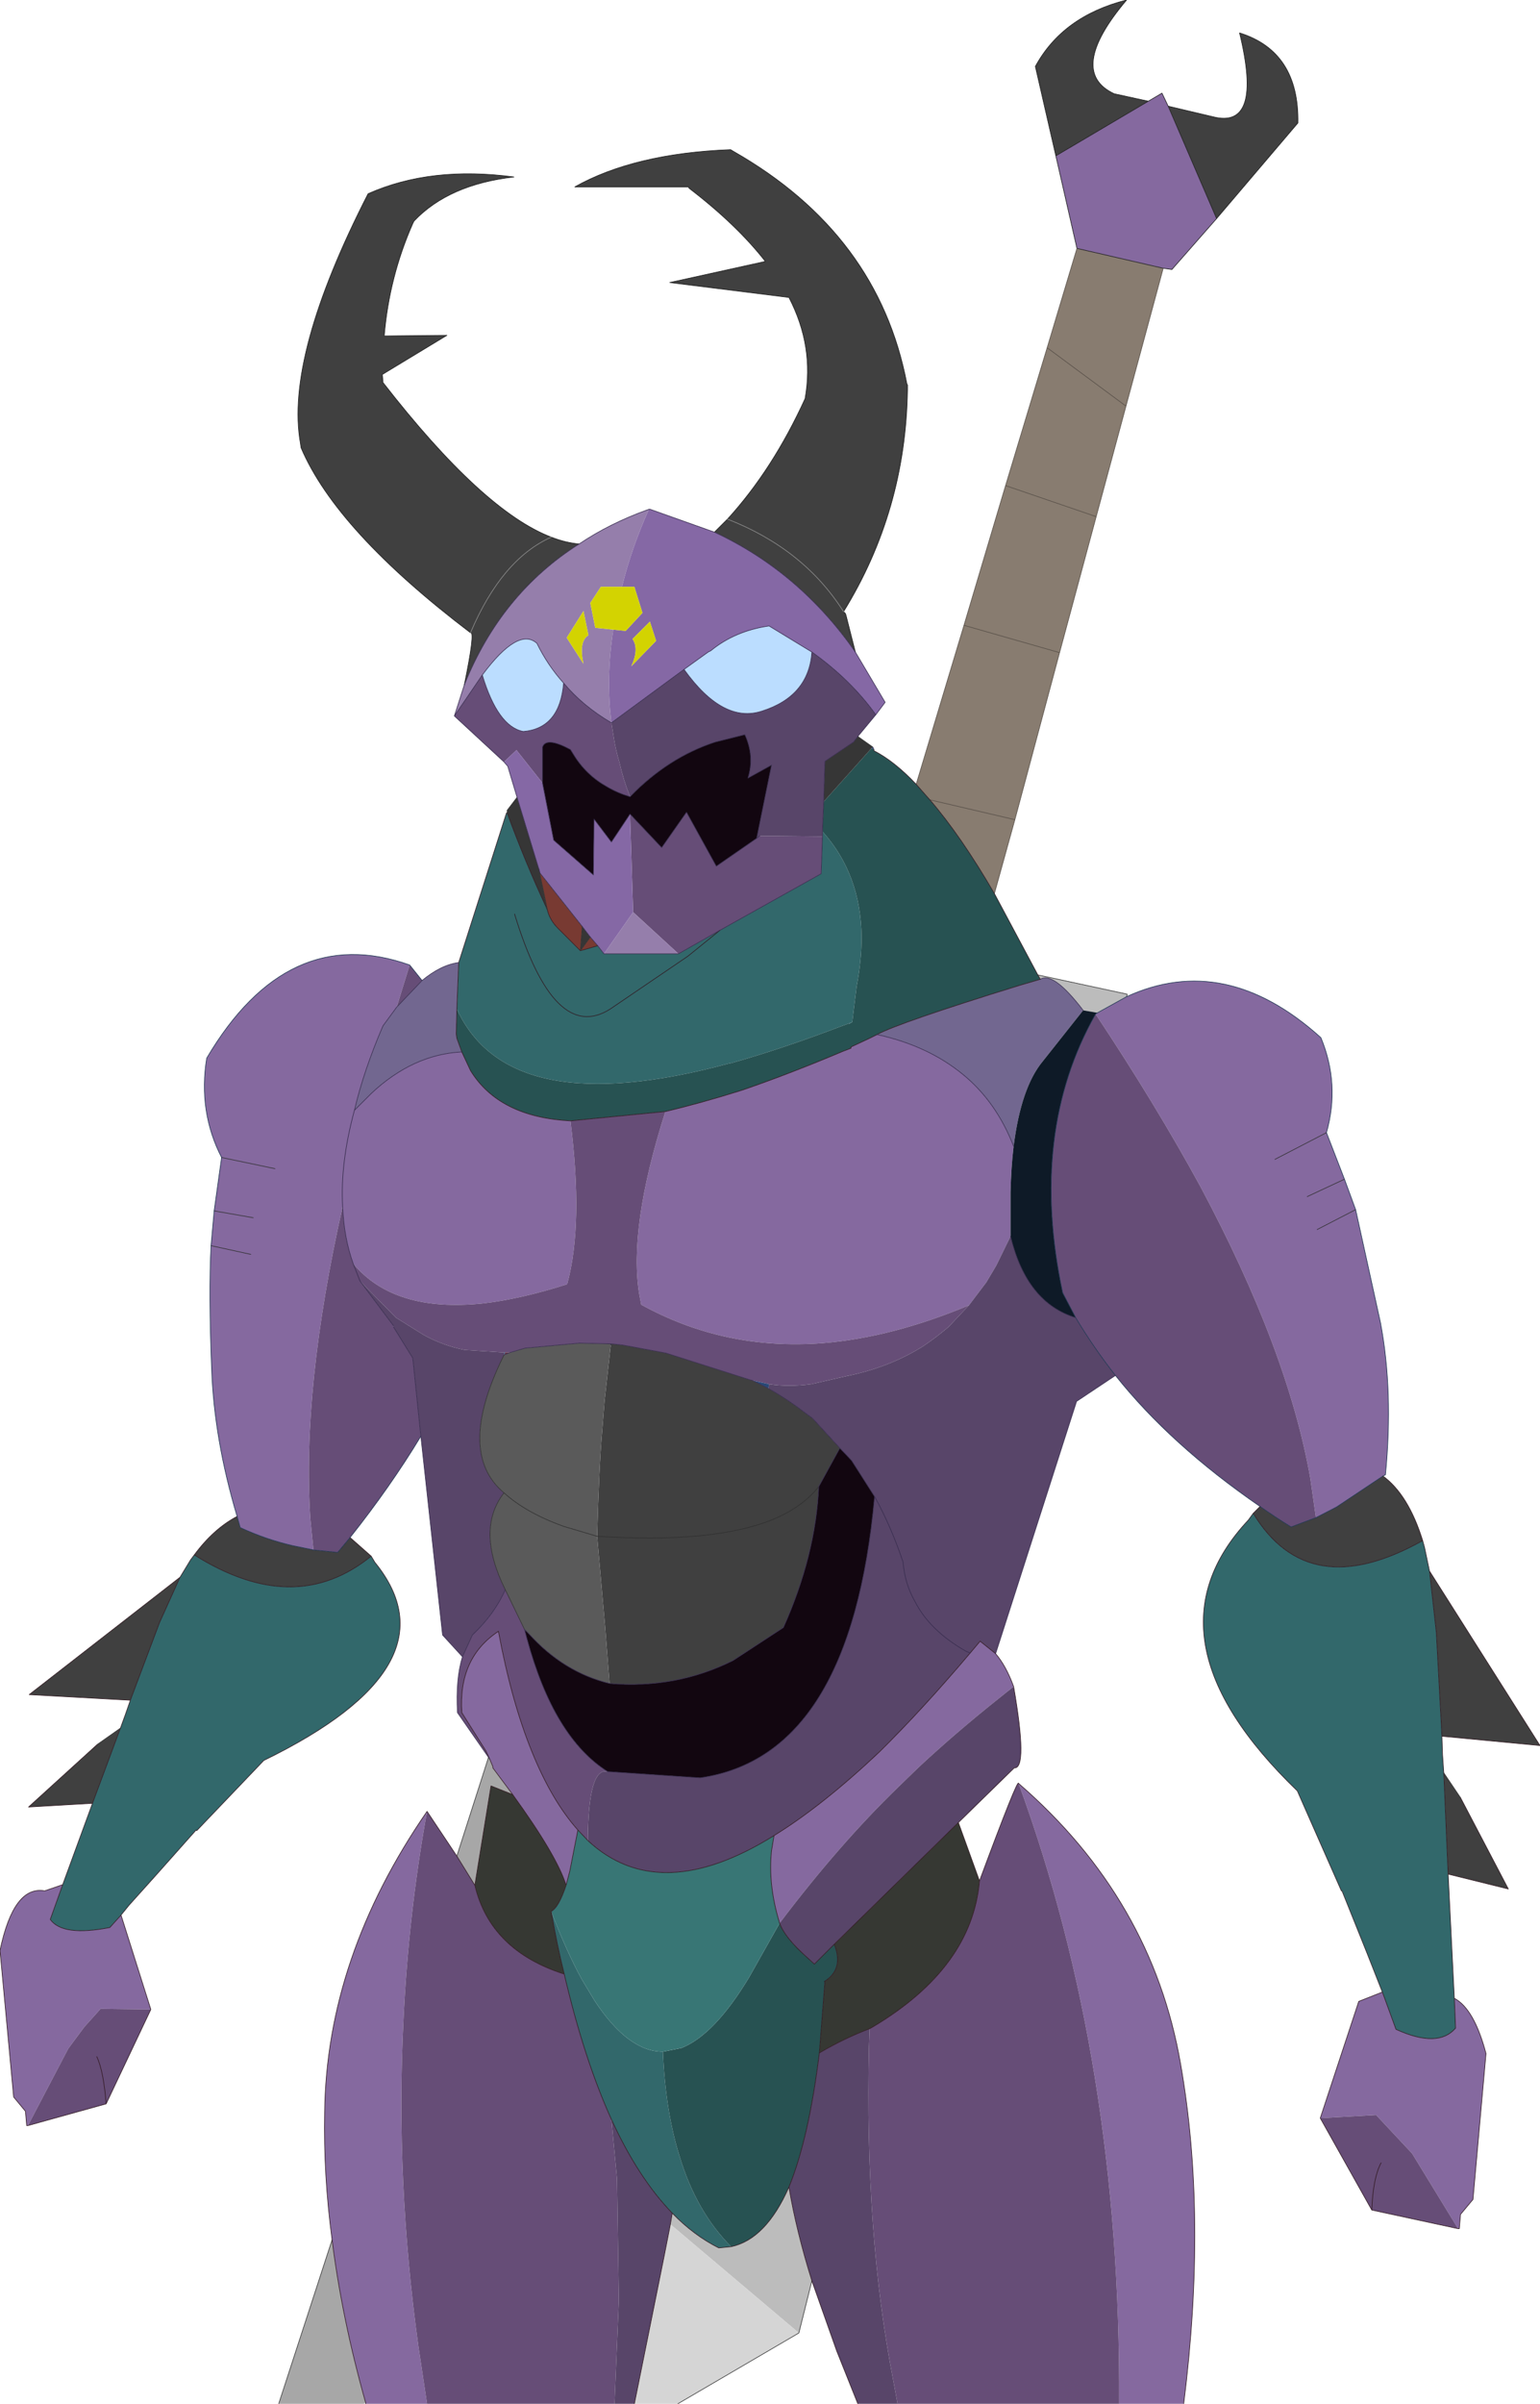 <?xml version="1.0" encoding="UTF-8" standalone="no"?>
<svg xmlns:xlink="http://www.w3.org/1999/xlink" height="193.55px" width="124.05px" xmlns="http://www.w3.org/2000/svg">
  <g transform="matrix(1, 0, 0, 1, -33.1, 128.9)">
    <path d="M90.65 -86.05 L91.7 -87.1 Q95.35 -91.1 97.95 -96.8 98.7 -101.0 96.65 -104.95 L87.05 -106.15 94.75 -107.85 Q92.45 -110.8 88.6 -113.75 L88.55 -113.85 79.4 -113.85 Q84.2 -116.55 91.95 -116.85 L92.2 -116.7 Q103.85 -110.05 106.15 -98.0 L106.2 -97.9 106.2 -97.5 Q106.05 -87.75 101.05 -79.65 L101.2 -79.5 101.25 -79.35 102.0 -76.4 Q97.5 -82.85 90.65 -86.05 M118.15 -116.35 L116.5 -123.55 Q118.7 -127.6 123.85 -128.9 119.0 -123.15 122.85 -121.35 L125.6 -120.75 118.15 -116.35 M127.2 -120.35 L130.8 -119.5 Q134.85 -118.45 132.95 -126.25 137.75 -124.75 137.65 -119.0 L131.1 -111.3 127.2 -120.35 M144.5 -10.05 Q146.55 -8.55 147.7 -4.85 138.5 0.3 134.05 -7.05 L134.6 -7.6 Q135.8 -6.75 137.1 -5.95 L139.1 -6.7 140.75 -7.55 144.5 -10.05 M148.25 -2.4 L157.15 11.65 149.25 10.9 148.8 2.55 148.25 -2.4 M149.4 13.85 L150.75 15.85 154.6 23.2 149.75 22.0 149.4 13.85 M61.3 -5.1 L63.0 -3.6 Q56.85 1.4 48.75 -3.7 50.3 -5.8 52.2 -6.8 L52.45 -5.9 Q54.5 -4.95 56.65 -4.45 L58.35 -4.1 60.3 -3.9 61.3 -5.1 M40.55 16.3 L35.4 16.6 40.95 11.55 42.8 10.25 40.55 16.3 M43.6 8.0 L35.45 7.55 47.6 -1.9 45.95 1.75 43.6 8.0 M70.5 -73.75 Q71.4 -78.1 71.0 -77.95 60.2 -86.15 57.35 -92.85 L57.3 -93.2 Q56.05 -100.2 62.75 -113.3 67.8 -115.55 74.5 -114.65 69.25 -114.05 66.45 -111.1 L66.35 -110.9 Q64.45 -106.6 64.05 -101.85 L69.1 -101.9 63.9 -98.75 63.95 -98.1 Q72.0 -87.75 77.5 -85.65 78.65 -85.2 79.75 -85.1 73.45 -81.1 70.5 -73.75 M71.0 -77.95 Q73.5 -83.85 77.5 -85.65 73.5 -83.85 71.0 -77.95 M81.2 -5.2 Q81.35 -10.7 81.6 -13.6 L81.8 -16.1 82.3 -20.6 82.3 -20.7 83.25 -20.6 86.75 -19.95 93.5 -17.8 93.7 -17.75 95.0 -17.1 Q96.5 -16.25 97.8 -15.25 L98.55 -14.7 100.75 -12.3 99.05 -9.2 Q97.75 -7.55 95.35 -6.55 90.55 -4.6 81.2 -5.2 90.55 -4.6 95.35 -6.55 97.75 -7.55 99.05 -9.2 98.8 -3.65 96.2 2.15 L92.15 4.8 Q87.55 7.1 82.2 6.65 L81.85 2.15 81.2 -5.2 M91.7 -87.1 Q97.85 -84.7 101.05 -79.65 97.85 -84.7 91.7 -87.1" fill="#404040" fill-rule="evenodd" stroke="none"/>
    <path d="M106.9 -65.75 L110.75 -78.55 114.1 -89.8 117.45 -100.9 119.85 -108.9 126.8 -107.3 123.8 -96.2 121.4 -87.3 118.45 -76.35 114.85 -62.9 113.2 -56.95 Q110.5 -61.6 108.0 -64.5 L106.9 -65.75 M110.75 -78.55 L118.45 -76.35 110.75 -78.55 M121.4 -87.3 L114.1 -89.8 121.4 -87.3 M114.85 -62.9 L108.0 -64.5 114.85 -62.9 M123.8 -96.2 L117.45 -100.9 123.8 -96.2" fill="#887c70" fill-rule="evenodd" stroke="none"/>
    <path d="M119.85 -108.9 L118.15 -116.35 125.6 -120.75 126.7 -121.4 127.2 -120.35 131.1 -111.3 127.5 -107.2 126.8 -107.3 119.85 -108.9 M123.85 -48.65 Q131.8 -52.3 139.5 -45.35 141.05 -41.6 139.95 -37.7 L141.4 -33.95 142.3 -31.5 144.3 -22.4 Q145.35 -16.85 144.7 -10.15 L144.5 -10.05 140.75 -7.55 139.1 -6.7 138.65 -9.85 Q136.85 -20.15 129.8 -33.35 126.2 -39.95 121.35 -47.25 L121.5 -47.35 123.85 -48.65 M150.25 32.0 Q151.85 32.85 152.8 36.45 L151.75 48.2 150.75 49.4 150.65 50.55 150.55 50.55 146.85 44.5 143.95 41.4 139.45 41.65 142.55 32.25 144.45 31.5 144.6 31.9 145.55 34.5 Q148.95 36.05 150.35 34.4 L150.25 32.0 M113.3 4.25 Q114.15 5.25 114.75 6.9 L113.5 7.9 Q110.05 10.65 107.1 13.4 L105.45 15.0 Q100.7 19.6 95.9 25.95 94.95 22.85 95.25 20.1 L95.45 18.9 Q99.35 16.5 103.95 12.15 107.4 8.75 111.25 4.2 L112.05 3.25 113.3 4.25 M115.15 14.7 Q125.9 24.0 128.2 37.3 130.35 49.55 128.45 64.65 L123.25 64.65 Q123.4 37.2 115.15 14.7 M67.5 64.65 L62.55 64.65 62.55 64.55 Q60.65 57.8 59.85 51.45 59.15 46.2 59.25 41.2 59.4 28.7 67.5 16.95 66.0 25.25 65.6 33.8 64.95 46.6 66.8 60.0 L67.5 64.65 M42.85 25.3 L45.25 32.9 41.2 32.85 39.9 34.3 39.75 34.5 38.6 36.05 35.35 42.25 35.25 42.25 35.15 41.1 34.2 39.95 33.1 28.15 Q34.2 22.9 36.7 23.35 L38.15 22.85 37.15 25.65 Q38.15 27.05 41.95 26.3 L42.85 25.3 M52.2 -6.8 Q50.35 -13.0 50.15 -18.65 49.9 -24.8 50.1 -28.6 L50.35 -31.4 50.95 -35.7 Q49.05 -39.4 49.75 -43.7 56.25 -54.7 66.1 -51.2 L65.05 -47.8 63.95 -46.3 Q62.4 -42.7 61.65 -39.5 L63.0 -40.85 Q66.35 -44.0 70.3 -44.2 L71.0 -42.7 Q73.3 -38.95 79.05 -38.65 80.1 -30.35 78.8 -25.55 L78.8 -25.5 Q75.05 -24.3 72.0 -23.95 64.85 -23.2 61.55 -27.15 60.8 -29.25 60.7 -31.75 60.5 -35.25 61.65 -39.5 60.5 -35.25 60.7 -31.75 57.4 -17.05 58.1 -6.6 L58.35 -4.1 56.65 -4.45 Q54.5 -4.95 52.45 -5.9 L52.2 -6.8 M86.7 -39.4 Q89.45 -40.05 92.65 -41.05 L93.25 -41.25 Q96.85 -42.5 101.0 -44.25 L101.65 -44.5 101.65 -44.6 103.15 -45.3 103.75 -45.6 Q107.85 -44.7 110.65 -42.4 113.35 -40.2 114.75 -36.6 114.55 -34.95 114.5 -32.9 L114.5 -31.35 114.5 -29.35 113.35 -27.0 112.55 -25.65 111.15 -23.8 Q104.95 -21.2 99.35 -20.75 91.45 -20.15 84.75 -23.85 L84.6 -24.65 Q83.7 -30.0 86.7 -39.4 M55.25 -34.8 L50.95 -35.7 55.25 -34.8 M53.3 -27.9 L50.1 -28.6 53.3 -27.9 M50.35 -31.4 L53.5 -30.85 50.35 -31.4 M135.8 -35.55 L139.95 -37.7 135.8 -35.55 M141.4 -33.95 L138.4 -32.55 141.4 -33.95 M139.2 -29.9 L142.3 -31.5 139.2 -29.9 M72.55 12.75 L72.25 12.1 70.3 9.0 Q70.0 4.6 73.25 2.45 74.3 8.1 75.95 12.15 77.55 16.1 79.65 18.45 L79.0 21.75 78.7 22.9 Q77.95 20.5 74.4 15.6 L72.8 13.45 72.8 13.35 72.55 12.75" fill="#85699f" fill-rule="evenodd" stroke="none"/>
    <path d="M62.4 64.65 L55.55 64.65 59.85 51.45 Q60.65 57.8 62.55 64.55 L62.4 64.65 M69.9 20.55 L72.45 12.6 72.55 12.75 72.8 13.35 72.8 13.45 74.4 15.6 72.65 14.9 71.35 22.9 69.9 20.55" fill="#a7a7a7" fill-rule="evenodd" stroke="none"/>
    <path d="M116.7 -50.4 L123.9 -48.85 123.85 -48.65 121.5 -47.35 120.35 -47.55 Q117.95 -50.7 116.9 -50.05 L116.7 -50.4 M98.5 54.75 L97.45 58.95 87.1 50.2 87.25 49.3 Q89.0 51.1 91.0 52.1 L92.0 52.0 Q94.8 51.4 96.65 47.2 97.25 50.75 98.5 54.75" fill="#bcbcbc" fill-rule="evenodd" stroke="none"/>
    <path d="M97.45 58.95 L87.7 64.65 84.2 64.65 86.6 52.75 87.1 50.2 97.45 58.95 M62.55 64.65 L62.4 64.65 62.55 64.55 62.55 64.65" fill="#d5d5d5" fill-rule="evenodd" stroke="none"/>
    <path d="M150.55 50.55 L143.6 49.05 139.45 41.65 143.95 41.4 146.85 44.5 150.55 50.55 M134.6 -7.6 Q127.4 -12.55 122.95 -18.15 121.15 -20.45 119.75 -22.8 L118.7 -24.8 Q115.95 -37.7 121.35 -47.25 126.2 -39.95 129.8 -33.35 136.85 -20.15 138.65 -9.85 L139.1 -6.7 137.1 -5.95 Q135.8 -6.75 134.6 -7.6 M112.0 22.55 Q115.1 14.2 115.15 14.7 123.4 37.2 123.25 64.65 L105.4 64.65 105.05 62.75 Q102.75 50.95 103.1 35.85 L103.15 34.45 103.5 34.25 Q111.4 29.5 112.0 22.55 M82.6 64.65 L67.5 64.65 66.8 60.0 Q64.95 46.6 65.6 33.8 66.0 25.25 67.5 16.95 L69.9 20.55 71.35 22.9 Q72.6 28.15 78.55 30.05 80.15 36.9 82.35 41.75 L82.8 46.55 82.95 56.3 82.6 64.65 M72.45 12.6 L69.95 9.0 Q69.8 6.3 70.35 4.5 L71.15 2.75 Q72.95 1.05 73.8 -0.9 L75.35 2.3 75.55 3.05 Q77.7 11.0 82.05 13.75 80.5 13.35 80.45 19.2 L80.45 19.3 79.65 18.45 Q77.55 16.1 75.95 12.15 74.3 8.1 73.25 2.45 70.0 4.6 70.3 9.0 L72.25 12.1 72.55 12.75 72.45 12.6 M67.0 -13.25 Q64.55 -9.2 61.3 -5.1 L60.3 -3.9 58.35 -4.1 58.1 -6.6 Q57.4 -17.05 60.7 -31.75 60.8 -29.25 61.55 -27.15 64.85 -23.2 72.0 -23.95 75.05 -24.3 78.8 -25.5 L78.8 -25.55 Q80.1 -30.35 79.05 -38.65 L86.7 -39.4 Q83.7 -30.0 84.6 -24.65 L84.75 -23.85 Q91.45 -20.15 99.35 -20.75 104.95 -21.2 111.15 -23.8 L109.5 -22.05 Q108.55 -21.25 107.6 -20.6 L107.45 -20.5 Q104.75 -18.8 101.3 -18.1 L98.45 -17.45 Q96.6 -17.2 95.05 -17.45 L93.7 -17.75 93.5 -17.8 86.75 -19.95 83.25 -20.6 82.3 -20.7 79.75 -20.75 75.4 -20.35 74.2 -20.0 73.8 -20.0 73.7 -20.0 70.6 -20.2 70.55 -20.2 Q68.8 -20.55 67.25 -21.4 L65.0 -22.8 62.1 -25.75 64.8 -22.15 64.8 -22.05 66.35 -19.55 67.0 -13.25 M45.25 32.9 L41.65 40.5 35.35 42.25 38.6 36.05 39.75 34.5 39.9 34.3 41.2 32.85 45.25 32.9 M66.1 -51.2 L67.1 -49.95 65.05 -47.8 66.1 -51.2 M73.7 -67.55 L69.7 -71.25 71.95 -74.55 Q73.2 -70.4 75.25 -70.0 78.2 -70.25 78.5 -73.9 80.05 -72.05 82.35 -70.7 L82.55 -69.45 Q82.7 -68.5 83.0 -67.5 83.3 -66.15 83.85 -64.75 82.85 -65.05 82.0 -65.55 80.3 -66.5 79.3 -68.15 L79.05 -68.55 Q77.1 -69.6 76.8 -68.75 L76.8 -65.85 74.7 -68.5 73.7 -67.55 M83.85 -63.35 L86.4 -60.65 88.4 -63.5 90.8 -59.15 94.05 -61.4 94.3 -61.6 99.35 -61.55 99.25 -58.55 91.1 -54.0 87.75 -52.1 84.1 -55.45 83.85 -63.35 M61.55 -27.15 L62.1 -25.75 61.55 -27.15 M144.35 45.25 Q143.7 46.45 143.6 49.05 143.7 46.45 144.35 45.25 M40.9 36.7 Q41.45 37.9 41.65 40.5 41.45 37.9 40.9 36.7" fill="#664d77" fill-rule="evenodd" stroke="none"/>
    <path d="M147.7 -4.85 L147.85 -4.3 148.25 -2.4 148.8 2.55 149.25 10.9 149.3 12.4 149.4 13.85 149.75 22.0 150.25 32.0 150.35 34.4 Q148.95 36.05 145.55 34.5 L144.6 31.9 144.45 31.5 143.25 28.45 141.2 23.35 141.15 23.35 137.6 15.3 Q124.8 2.95 133.65 -6.5 L134.05 -7.05 Q138.5 0.3 147.7 -4.85 M63.0 -3.6 L63.3 -3.1 Q70.05 5.2 54.35 12.85 L48.95 18.5 48.9 18.45 45.7 22.05 43.5 24.5 42.85 25.3 41.95 26.3 Q38.15 27.05 37.15 25.65 L38.15 22.85 40.55 16.3 42.8 10.25 43.2 9.15 43.6 8.0 45.95 1.75 47.6 -1.9 48.45 -3.3 48.75 -3.7 Q56.85 1.4 63.0 -3.6 M70.05 -51.4 L73.9 -63.45 73.95 -63.45 Q75.4 -59.5 77.1 -55.85 L77.2 -55.6 Q77.4 -54.8 78.05 -54.15 L79.85 -52.35 81.25 -52.75 81.75 -52.1 87.75 -52.1 91.1 -54.0 99.25 -58.55 99.35 -61.55 99.35 -61.95 Q102.45 -58.5 102.5 -53.45 102.5 -51.55 102.1 -49.45 L101.75 -46.6 101.5 -46.5 100.95 -46.3 Q96.1 -44.45 92.0 -43.3 L91.75 -43.25 Q74.1 -38.5 69.9 -47.65 L70.05 -51.4 M74.55 -55.3 Q77.75 -44.8 82.25 -47.65 L88.5 -51.9 91.1 -54.0 88.5 -51.9 82.25 -47.65 Q77.75 -44.8 74.55 -55.3 M87.25 49.3 Q84.5 46.45 82.35 41.75 80.15 36.9 78.55 30.05 77.95 27.65 77.5 25.0 78.7 28.15 79.95 30.45 L81.0 32.2 Q83.7 36.3 86.5 36.3 86.7 41.1 87.85 44.75 89.2 49.2 92.0 52.0 L91.0 52.1 Q89.0 51.1 87.25 49.3" fill="#32686b" fill-rule="evenodd" stroke="none"/>
    <path d="M103.5 -68.55 L103.5 -68.45 Q105.15 -67.6 106.9 -65.75 L108.0 -64.5 Q110.5 -61.6 113.2 -56.95 L116.7 -50.4 116.9 -50.05 115.2 -49.55 Q105.5 -46.55 103.75 -45.6 L103.15 -45.3 101.65 -44.6 101.65 -44.5 101.0 -44.25 Q96.85 -42.5 93.25 -41.25 L92.65 -41.05 Q89.45 -40.05 86.7 -39.4 L79.05 -38.65 Q73.3 -38.95 71.0 -42.7 L70.3 -44.2 69.9 -45.3 69.85 -45.65 69.9 -47.65 Q74.1 -38.5 91.75 -43.25 L92.0 -43.3 Q96.1 -44.45 100.95 -46.3 L101.5 -46.5 101.5 -46.45 101.55 -46.5 101.75 -46.6 102.1 -49.45 Q102.5 -51.55 102.5 -53.45 102.45 -58.5 99.35 -61.95 L99.45 -64.35 103.3 -68.65 103.5 -68.55 M95.9 25.95 Q96.3 27.1 98.1 28.7 L98.7 29.25 100.3 27.65 Q101.1 29.65 99.5 30.65 L99.55 30.65 99.1 36.4 Q98.25 43.3 96.65 47.2 94.8 51.4 92.0 52.0 89.2 49.2 87.85 44.75 86.7 41.1 86.5 36.3 L88.0 36.0 Q90.65 34.95 93.45 30.3 L95.9 25.95" fill="#275252" fill-rule="evenodd" stroke="none"/>
    <path d="M110.3 17.85 L112.0 22.55 Q111.4 29.5 103.5 34.25 L103.15 34.45 Q101.15 35.2 99.1 36.4 L99.55 30.65 99.5 30.65 Q101.1 29.65 100.3 27.65 L110.3 17.85 M77.5 25.0 Q77.95 27.65 78.55 30.05 72.6 28.15 71.35 22.9 L72.65 14.9 74.4 15.6 Q77.95 20.5 78.7 22.9 78.1 24.7 77.5 25.0" fill="#363833" fill-rule="evenodd" stroke="none"/>
    <path d="M103.65 -71.35 L102.2 -69.6 101.85 -69.15 99.55 -67.6 99.45 -64.35 99.35 -61.95 99.35 -61.55 94.3 -61.6 94.05 -61.4 95.25 -67.3 93.35 -66.25 Q93.9 -68.0 93.1 -69.75 L90.7 -69.15 Q86.9 -67.9 83.85 -64.75 83.3 -66.15 83.0 -67.5 82.7 -68.5 82.55 -69.45 L82.35 -70.7 88.2 -75.0 Q91.35 -70.6 94.5 -71.65 98.25 -72.85 98.5 -76.4 101.65 -74.15 103.65 -71.35 M122.95 -18.15 L119.8 -16.05 119.8 -16.0 113.3 4.25 112.05 3.25 111.25 4.2 110.9 4.05 Q108.0 2.4 106.8 0.05 106.0 -1.35 105.85 -3.05 L105.85 -3.1 Q104.9 -5.95 103.55 -8.4 104.9 -5.95 105.85 -3.1 L105.85 -3.05 Q106.0 -1.35 106.8 0.05 108.0 2.4 110.9 4.05 L111.25 4.2 Q107.4 8.75 103.95 12.15 99.35 16.5 95.45 18.9 86.2 24.65 80.45 19.3 L80.45 19.2 Q80.5 13.35 82.05 13.75 L89.5 14.25 Q101.65 12.5 103.55 -8.4 L101.7 -11.3 100.75 -12.3 98.55 -14.7 97.8 -15.25 Q96.5 -16.25 95.0 -17.1 L95.05 -17.45 Q96.6 -17.2 98.45 -17.45 L101.3 -18.1 Q104.75 -18.8 107.45 -20.5 L107.6 -20.6 Q108.55 -21.25 109.5 -22.05 L111.15 -23.8 112.55 -25.65 113.35 -27.0 114.5 -29.35 Q115.8 -24.0 119.75 -22.8 121.15 -20.45 122.95 -18.15 M114.75 6.9 Q115.9 13.55 114.8 13.45 L110.3 17.85 100.3 27.65 98.7 29.25 98.1 28.7 Q96.3 27.1 95.9 25.95 100.7 19.6 105.45 15.0 L107.1 13.4 Q110.05 10.65 113.5 7.9 L114.75 6.9 M105.4 64.65 L102.2 64.65 100.5 60.4 98.5 54.75 Q97.25 50.75 96.65 47.2 98.25 43.3 99.1 36.4 101.15 35.2 103.15 34.45 L103.1 35.85 Q102.75 50.95 105.05 62.75 L105.4 64.65 M84.2 64.65 L82.6 64.65 82.95 56.3 82.8 46.55 82.35 41.75 Q84.5 46.45 87.25 49.3 L87.1 50.2 86.6 52.75 84.2 64.65 M70.35 4.5 L68.75 2.75 67.0 -13.25 66.35 -19.55 64.8 -22.05 64.8 -22.15 62.1 -25.75 65.0 -22.8 67.25 -21.4 Q68.8 -20.55 70.55 -20.2 L70.6 -20.2 73.7 -20.0 73.7 -19.8 Q69.8 -11.95 73.7 -8.7 71.4 -5.75 73.8 -0.9 72.95 1.05 71.15 2.75 L70.35 4.5" fill="#584569" fill-rule="evenodd" stroke="none"/>
    <path d="M102.2 -69.6 L103.4 -68.75 103.3 -68.65 99.45 -64.35 99.55 -67.6 101.85 -69.15 102.2 -69.6 M73.95 -63.45 L73.95 -63.65 74.75 -64.7 76.5 -58.95 77.15 -55.85 77.1 -55.85 Q75.4 -59.5 73.95 -63.45 M79.85 -52.35 L80.0 -54.3 80.65 -53.45 79.85 -52.35" fill="#363636" fill-rule="evenodd" stroke="none"/>
    <path d="M77.15 -55.85 L76.5 -58.95 76.6 -58.6 80.0 -54.3 79.85 -52.35 80.65 -53.45 81.25 -52.75 79.85 -52.35 78.05 -54.15 Q77.4 -54.8 77.2 -55.6 L77.15 -55.85" fill="#783a32" fill-rule="evenodd" stroke="none"/>
    <path d="M77.15 -55.85 L77.2 -55.6 77.1 -55.85 77.15 -55.85" fill="#1c334a" fill-rule="evenodd" stroke="none"/>
    <path d="M67.1 -49.95 Q68.6 -51.2 70.05 -51.4 L69.9 -47.65 69.85 -45.65 69.9 -45.3 70.3 -44.2 Q66.35 -44.0 63.0 -40.85 L61.65 -39.5 Q62.4 -42.7 63.95 -46.3 L65.05 -47.8 67.1 -49.95 M103.75 -45.6 Q105.5 -46.55 115.2 -49.55 L116.9 -50.05 Q117.95 -50.7 120.35 -47.55 L117.1 -43.45 Q115.35 -41.35 114.75 -36.6 113.35 -40.2 110.65 -42.4 107.85 -44.7 103.75 -45.6" fill="#726790" fill-rule="evenodd" stroke="none"/>
    <path d="M74.2 -20.0 L73.7 -19.8 73.8 -20.0 74.2 -20.0" fill="#643342" fill-rule="evenodd" stroke="none"/>
    <path d="M73.7 -19.8 L74.2 -20.0 75.4 -20.35 79.75 -20.75 82.3 -20.7 82.3 -20.6 81.8 -16.1 81.6 -13.6 Q81.35 -10.7 81.2 -5.2 L78.5 -6.0 Q75.45 -7.1 73.7 -8.7 75.45 -7.1 78.5 -6.0 L81.2 -5.2 81.85 2.15 82.2 6.65 Q78.5 5.75 75.7 2.65 L75.35 2.3 73.8 -0.9 Q71.4 -5.75 73.7 -8.7 69.8 -11.95 73.7 -19.8" fill="#5a5a5a" fill-rule="evenodd" stroke="none"/>
    <path d="M103.4 -68.75 L103.5 -68.55 103.3 -68.65 103.4 -68.75 M73.8 -20.0 L73.7 -19.8 73.7 -20.0 73.8 -20.0 M101.55 -46.5 L101.5 -46.45 101.5 -46.5 101.55 -46.5 M95.0 -17.1 L93.7 -17.75 95.05 -17.45 95.0 -17.1" fill="#294876" fill-rule="evenodd" stroke="none"/>
    <path d="M121.5 -47.35 L121.35 -47.25 Q115.95 -37.7 118.7 -24.8 L119.75 -22.8 Q115.8 -24.0 114.5 -29.35 L114.5 -31.35 114.5 -32.9 Q114.55 -34.95 114.75 -36.6 115.35 -41.35 117.1 -43.45 L120.35 -47.55 121.5 -47.35" fill="#0e1a27" fill-rule="evenodd" stroke="none"/>
    <path d="M101.5 -46.5 L101.75 -46.6 101.55 -46.5 101.5 -46.5" fill="#30727a" fill-rule="evenodd" stroke="none"/>
    <path d="M76.8 -65.85 L76.8 -68.75 Q77.1 -69.6 79.05 -68.55 L79.3 -68.15 Q80.3 -66.5 82.0 -65.55 82.85 -65.05 83.85 -64.75 86.9 -67.9 90.7 -69.15 L93.1 -69.75 Q93.9 -68.0 93.35 -66.25 L95.25 -67.3 94.05 -61.4 90.8 -59.15 88.4 -63.5 86.4 -60.65 83.85 -63.35 82.35 -61.1 80.95 -62.95 80.9 -58.45 77.7 -61.25 76.8 -65.85 M99.05 -9.2 L100.75 -12.3 101.7 -11.3 103.55 -8.4 Q101.65 12.5 89.5 14.25 L82.05 13.75 Q77.7 11.0 75.55 3.05 L75.35 2.3 75.7 2.65 Q78.5 5.75 82.2 6.65 87.55 7.1 92.15 4.8 L96.2 2.15 Q98.8 -3.65 99.05 -9.2" fill="#120610" fill-rule="evenodd" stroke="none"/>
    <path d="M95.45 18.9 L95.25 20.1 Q94.95 22.85 95.9 25.95 L93.45 30.3 Q90.65 34.95 88.0 36.0 L86.5 36.3 Q83.7 36.3 81.0 32.2 L79.95 30.45 Q78.7 28.15 77.5 25.0 78.1 24.7 78.7 22.9 L79.0 21.75 79.65 18.45 80.45 19.3 Q86.2 24.65 95.45 18.9" fill="#387675" fill-rule="evenodd" stroke="none"/>
    <path d="M69.7 -71.25 L70.5 -73.75 Q73.45 -81.1 79.75 -85.1 82.2 -86.75 85.25 -87.85 L85.35 -87.85 Q83.95 -84.7 83.2 -81.65 L81.5 -81.65 80.65 -80.35 81.05 -78.35 82.5 -78.2 Q81.9 -74.35 82.35 -70.7 80.05 -72.05 78.5 -73.9 77.2 -75.35 76.35 -77.1 74.85 -78.45 71.95 -74.55 L69.7 -71.25 M80.5 -77.75 L80.1 -79.7 78.75 -77.55 80.1 -75.45 Q79.7 -77.25 80.5 -77.75 M84.1 -55.45 L87.75 -52.1 81.75 -52.1 84.1 -55.45" fill="#957eab" fill-rule="evenodd" stroke="none"/>
    <path d="M71.95 -74.55 Q74.85 -78.45 76.35 -77.1 77.2 -75.35 78.5 -73.9 78.2 -70.25 75.25 -70.0 73.2 -70.4 71.95 -74.55 M88.2 -75.0 L90.15 -76.4 90.35 -76.5 Q92.3 -78.1 95.05 -78.5 L98.5 -76.4 Q98.25 -72.85 94.5 -71.65 91.35 -70.6 88.2 -75.0" fill="#bbddff" fill-rule="evenodd" stroke="none"/>
    <path d="M102.0 -76.4 L104.4 -72.35 103.65 -71.35 Q101.65 -74.15 98.5 -76.4 L95.05 -78.5 Q92.3 -78.1 90.35 -76.5 L90.15 -76.4 88.2 -75.0 82.35 -70.7 Q81.9 -74.35 82.5 -78.2 L83.5 -78.1 84.85 -79.55 84.2 -81.65 83.2 -81.65 Q83.95 -84.7 85.35 -87.85 L85.4 -87.9 85.45 -87.9 90.65 -86.05 Q97.5 -82.85 102.0 -76.4 M74.75 -64.7 L74.0 -67.2 73.7 -67.55 74.7 -68.5 76.8 -65.85 77.7 -61.25 80.9 -58.45 80.95 -62.95 82.35 -61.1 83.85 -63.35 84.1 -55.45 81.75 -52.1 81.25 -52.75 80.65 -53.45 80.0 -54.3 76.6 -58.6 76.5 -58.95 74.75 -64.7 M85.45 -78.85 L84.05 -77.45 Q84.6 -76.65 83.95 -75.25 L85.95 -77.3 85.45 -78.85" fill="#8568a5" fill-rule="evenodd" stroke="none"/>
    <path d="M80.5 -77.75 Q79.7 -77.25 80.1 -75.45 L78.75 -77.55 80.1 -79.7 80.5 -77.75 M82.5 -78.2 L81.05 -78.35 80.65 -80.35 81.5 -81.65 83.2 -81.65 84.2 -81.65 84.85 -79.55 83.5 -78.1 82.5 -78.2 M85.45 -78.85 L85.95 -77.3 83.95 -75.25 Q84.6 -76.65 84.05 -77.45 L85.45 -78.85" fill="#d3d301" fill-rule="evenodd" stroke="none"/>
    <path d="M90.65 -86.05 L91.7 -87.1 Q95.35 -91.1 97.95 -96.8 98.7 -101.0 96.65 -104.95 L87.05 -106.15 94.75 -107.85 Q92.45 -110.8 88.6 -113.75 L88.55 -113.85 79.4 -113.85 Q84.2 -116.55 91.95 -116.85 L92.2 -116.7 Q103.85 -110.05 106.15 -98.0 L106.2 -97.9 106.2 -97.5 Q106.05 -87.75 101.05 -79.65 L101.2 -79.5 101.25 -79.35 102.0 -76.4 M119.85 -108.9 L118.15 -116.35 116.5 -123.55 Q118.7 -127.6 123.85 -128.9 119.0 -123.15 122.85 -121.35 L125.6 -120.75 126.7 -121.4 127.2 -120.35 130.8 -119.5 Q134.85 -118.45 132.95 -126.25 137.75 -124.75 137.65 -119.0 L131.1 -111.3 127.5 -107.2 126.8 -107.3 M70.5 -73.75 Q71.4 -78.1 71.0 -77.95 60.2 -86.15 57.35 -92.85 L57.3 -93.2 Q56.05 -100.2 62.75 -113.3 67.8 -115.55 74.5 -114.65 69.25 -114.05 66.45 -111.1 L66.35 -110.9 Q64.45 -106.6 64.05 -101.85 L69.1 -101.9 63.9 -98.75 63.95 -98.1 Q72.0 -87.75 77.5 -85.65 78.65 -85.2 79.75 -85.1 M127.2 -120.35 L131.1 -111.3 M119.85 -108.9 L126.8 -107.3 M118.15 -116.35 L125.6 -120.75" fill="none" stroke="#1b1b1b" stroke-linecap="round" stroke-linejoin="round" stroke-width="0.05"/>
    <path d="M106.9 -65.75 L110.75 -78.55 114.1 -89.8 117.45 -100.9 119.85 -108.9 M126.8 -107.3 L123.8 -96.2 121.4 -87.3 118.45 -76.35 114.85 -62.9 113.2 -56.95 M114.1 -89.8 L121.4 -87.3 M118.45 -76.35 L110.75 -78.55 M108.0 -64.5 L114.85 -62.9 M117.45 -100.9 L123.8 -96.2" fill="none" stroke="#564e47" stroke-linecap="round" stroke-linejoin="round" stroke-width="0.05"/>
    <path d="M116.7 -50.4 L123.9 -48.85 123.85 -48.65 M98.5 54.75 L97.45 58.95 87.7 64.65 M55.55 64.65 L59.85 51.45 M69.9 20.55 L72.45 12.6" fill="none" stroke="#333333" stroke-linecap="round" stroke-linejoin="round" stroke-width="0.05"/>
    <path d="M103.5 -68.55 L103.5 -68.45 Q105.15 -67.6 106.9 -65.75 L108.0 -64.5 M113.2 -56.95 L116.7 -50.4 M144.5 -10.05 Q146.55 -8.55 147.7 -4.85 L147.85 -4.3 148.25 -2.4 157.15 11.65 149.25 10.9 149.3 12.4 149.4 13.85 149.75 22.0 150.25 32.0 Q151.85 32.85 152.8 36.45 L151.75 48.2 150.75 49.4 150.65 50.55 150.55 50.55 143.6 49.05 139.45 41.65 142.55 32.25 144.45 31.5 143.25 28.45 141.2 23.35 141.15 23.35 137.6 15.3 Q124.8 2.95 133.65 -6.5 L134.05 -7.05 134.6 -7.6 M150.75 15.85 L154.6 23.2 149.75 22.0 M113.3 4.25 Q114.15 5.25 114.75 6.9 115.9 13.55 114.8 13.45 L110.3 17.85 112.0 22.55 Q115.1 14.2 115.15 14.7 125.9 24.0 128.2 37.3 130.35 49.55 128.45 64.65 M102.2 64.65 L100.5 60.4 98.5 54.75 M59.85 51.45 Q59.15 46.2 59.25 41.2 59.4 28.7 67.5 16.95 L69.9 20.55 M61.3 -5.1 L63.0 -3.6 63.3 -3.1 Q70.05 5.2 54.35 12.85 L48.95 18.5 48.9 18.45 45.7 22.05 43.5 24.5 42.85 25.3 45.25 32.9 41.65 40.5 35.35 42.25 35.25 42.25 35.15 41.1 34.2 39.95 33.1 28.15 Q34.2 22.9 36.7 23.35 L38.15 22.85 40.55 16.3 35.4 16.6 40.95 11.55 M42.8 10.25 L43.2 9.15 43.6 8.0 35.45 7.55 47.6 -1.9 48.45 -3.3 48.75 -3.7 Q50.3 -5.8 52.2 -6.8 M70.05 -51.4 L73.9 -63.45 M77.2 -55.6 Q77.4 -54.8 78.05 -54.15 L79.85 -52.35 81.25 -52.75 M77.1 -55.85 L77.2 -55.6 M73.95 -63.45 Q75.4 -59.5 77.1 -55.85 M70.3 -44.2 L71.0 -42.7 Q73.3 -38.95 79.05 -38.65 L86.7 -39.4 Q89.45 -40.05 92.65 -41.05 L93.25 -41.25 Q96.85 -42.5 101.0 -44.25 L101.65 -44.5 101.65 -44.6 103.15 -45.3 103.75 -45.6 Q105.5 -46.55 115.2 -49.55 L116.9 -50.05 116.7 -50.4 M69.9 -47.65 L69.85 -45.65 69.9 -45.3 70.3 -44.2 M48.75 -3.7 Q56.85 1.4 63.0 -3.6 M70.05 -51.4 L69.9 -47.65 M91.1 -54.0 L88.5 -51.9 82.25 -47.65 Q77.75 -44.8 74.55 -55.3 M113.2 -56.95 Q110.5 -61.6 108.0 -64.5 M111.25 4.2 L112.05 3.25 113.3 4.25 M134.05 -7.05 Q138.5 0.3 147.7 -4.85 M148.25 -2.4 L148.8 2.55 149.25 10.9 M144.45 31.5 L144.6 31.9 145.55 34.5 Q148.95 36.05 150.35 34.4 L150.25 32.0 M143.6 49.05 Q143.7 46.45 144.35 45.25 M111.25 4.2 Q107.4 8.75 103.95 12.15 99.35 16.5 95.45 18.9 L95.25 20.1 Q94.95 22.85 95.9 25.95 96.3 27.1 98.1 28.7 L98.7 29.25 100.3 27.65 110.3 17.85 M99.1 36.4 L99.55 30.65 99.5 30.65 Q101.1 29.65 100.3 27.65 M87.25 49.3 Q84.5 46.45 82.35 41.75 M77.5 25.0 Q77.95 27.65 78.55 30.05 80.15 36.9 82.35 41.75 M99.1 36.4 Q98.25 43.3 96.65 47.2 97.25 50.75 98.5 54.75 M103.15 34.45 Q101.15 35.2 99.1 36.4 M112.0 22.55 Q111.4 29.5 103.5 34.25 L103.15 34.45 M87.1 50.2 L86.6 52.75 84.2 64.65 M87.25 49.3 Q89.0 51.1 91.0 52.1 L92.0 52.0 Q94.8 51.4 96.65 47.2 M87.1 50.2 L87.25 49.3 M80.45 19.3 Q86.2 24.65 95.45 18.9 M72.55 12.75 L72.25 12.1 70.3 9.0 Q70.0 4.6 73.25 2.45 74.3 8.1 75.95 12.15 77.55 16.1 79.65 18.45 L80.45 19.3 M74.4 15.6 L72.8 13.45 72.8 13.35 72.55 12.75 M74.4 15.6 L72.65 14.9 71.35 22.9 Q72.6 28.15 78.55 30.05 M79.65 18.45 L79.0 21.75 78.7 22.9 Q78.1 24.7 77.5 25.0 M78.7 22.9 Q77.95 20.5 74.4 15.6 M71.35 22.9 L69.9 20.55 M47.6 -1.9 L45.95 1.75 43.6 8.0 M40.55 16.3 L42.8 10.25 M42.85 25.3 L41.95 26.3 Q38.15 27.05 37.15 25.65 L38.15 22.85 M41.65 40.5 Q41.45 37.9 40.9 36.7 M62.55 64.55 L62.55 64.65 M59.85 51.45 Q60.65 57.8 62.55 64.55" fill="none" stroke="#301820" stroke-linecap="round" stroke-linejoin="round" stroke-width="0.05"/>
    <path d="M102.2 -69.6 L103.4 -68.75 M149.4 13.85 L150.75 15.85 M40.95 11.55 L42.8 10.25 M73.95 -63.45 L73.95 -63.65 74.75 -64.7 M76.5 -58.95 L77.15 -55.85 77.2 -55.6 M79.85 -52.35 L80.0 -54.3 M79.85 -52.35 L80.65 -53.45 M53.5 -30.85 L50.35 -31.4 M50.1 -28.6 L53.3 -27.9 M50.95 -35.7 L55.25 -34.8 M73.7 -19.8 Q69.8 -11.95 73.7 -8.7 75.45 -7.1 78.5 -6.0 L81.2 -5.2 M73.8 -0.9 Q71.4 -5.75 73.7 -8.7 M99.05 -9.2 Q97.75 -7.55 95.35 -6.55 90.55 -4.6 81.2 -5.2 M138.4 -32.55 L141.4 -33.95 M139.95 -37.7 L135.8 -35.55 M142.3 -31.5 L139.2 -29.9 M75.35 2.3 L73.8 -0.9" fill="none" stroke="#303030" stroke-linecap="round" stroke-linejoin="round" stroke-width="0.05"/>
    <path d="M123.85 -48.65 Q131.8 -52.3 139.5 -45.35 141.05 -41.6 139.95 -37.7 L141.4 -33.95 142.3 -31.5 144.3 -22.4 Q145.35 -16.85 144.7 -10.15 L144.5 -10.05 M134.6 -7.6 Q127.4 -12.55 122.95 -18.15 M67.0 -13.25 Q64.55 -9.2 61.3 -5.1 M52.2 -6.8 Q50.35 -13.0 50.15 -18.65 49.9 -24.8 50.1 -28.6 L50.35 -31.4 50.95 -35.7 Q49.05 -39.4 49.75 -43.7 56.25 -54.7 66.1 -51.2 L67.1 -49.95 M58.35 -4.1 L60.3 -3.9 61.3 -5.1 M58.35 -4.1 L56.65 -4.45 Q54.5 -4.95 52.45 -5.9 L52.2 -6.8 M121.5 -47.35 L121.35 -47.25 M139.1 -6.7 L140.75 -7.55 144.5 -10.05 M121.5 -47.35 L123.85 -48.65 M119.75 -22.8 L118.7 -24.8 Q115.95 -37.7 121.35 -47.25 M134.6 -7.6 Q135.8 -6.75 137.1 -5.95 L139.1 -6.7 M119.75 -22.8 Q121.15 -20.45 122.95 -18.15" fill="none" stroke="#1d3450" stroke-linecap="round" stroke-linejoin="round" stroke-width="0.05"/>
    <path d="M102.0 -76.4 L104.4 -72.35 103.65 -71.35 102.2 -69.6 101.85 -69.15 99.55 -67.6 99.45 -64.35 99.35 -61.95 99.35 -61.55 99.25 -58.55 91.1 -54.0 M103.4 -68.75 L103.5 -68.55 M122.95 -18.15 L119.8 -16.05 119.8 -16.0 113.3 4.25 M72.45 12.6 L69.95 9.0 Q69.8 6.3 70.35 4.5 L68.75 2.75 67.0 -13.25 M67.1 -49.95 Q68.6 -51.2 70.05 -51.4 M74.75 -64.7 L74.0 -67.2 73.7 -67.55 69.7 -71.25 70.5 -73.75 M79.75 -85.1 Q82.2 -86.75 85.25 -87.85 L85.4 -87.9 85.45 -87.9 90.65 -86.05 Q97.5 -82.85 102.0 -76.4 M71.95 -74.55 Q74.85 -78.45 76.35 -77.1 77.2 -75.35 78.5 -73.9 80.05 -72.05 82.35 -70.7 L88.2 -75.0 90.15 -76.4 90.35 -76.5 Q92.3 -78.1 95.05 -78.5 L98.5 -76.4 Q101.65 -74.15 103.65 -71.35 M83.85 -64.75 Q82.85 -65.05 82.0 -65.55 80.3 -66.5 79.3 -68.15 L79.05 -68.55 Q77.1 -69.6 76.8 -68.75 L76.8 -65.85 77.7 -61.25 80.9 -58.45 80.95 -62.95 82.35 -61.1 83.85 -63.35 86.4 -60.65 88.4 -63.5 90.8 -59.15 94.05 -61.4 95.25 -67.3 93.35 -66.25 Q93.9 -68.0 93.1 -69.75 L90.7 -69.15 Q86.9 -67.9 83.85 -64.75 M78.5 -73.9 Q78.2 -70.25 75.25 -70.0 73.2 -70.4 71.95 -74.55 L69.7 -71.25 M80.0 -54.3 L76.6 -58.6 76.5 -58.95 74.75 -64.7 M80.65 -53.45 L80.0 -54.3 M79.75 -85.1 Q73.45 -81.1 70.5 -73.75 M70.3 -44.2 Q66.35 -44.0 63.0 -40.85 L61.65 -39.5 Q60.5 -35.25 60.7 -31.75 60.8 -29.25 61.55 -27.15 M65.05 -47.8 L63.95 -46.3 Q62.4 -42.7 61.65 -39.5 M62.1 -25.75 L61.55 -27.15 M74.2 -20.0 L73.7 -19.8 M82.3 -20.6 L82.3 -20.7 79.75 -20.75 75.4 -20.35 74.2 -20.0 M62.1 -25.75 L64.8 -22.15 M64.8 -22.05 L66.35 -19.55 67.0 -13.25 M65.05 -47.8 L67.1 -49.95 M85.35 -87.85 L85.4 -87.9 M87.75 -52.1 L91.1 -54.0 M81.75 -52.1 L87.75 -52.1 M81.25 -52.75 L81.75 -52.1 M94.3 -61.6 L94.05 -61.4 M98.5 -76.4 Q98.25 -72.85 94.5 -71.65 91.35 -70.6 88.2 -75.0 M120.35 -47.55 Q117.95 -50.7 116.9 -50.05 M103.75 -45.6 Q107.85 -44.7 110.65 -42.4 113.35 -40.2 114.75 -36.6 M114.5 -29.35 Q115.8 -24.0 119.75 -22.8 M100.75 -12.3 L98.55 -14.7 97.8 -15.25 Q96.5 -16.25 95.0 -17.1 L93.7 -17.75 93.5 -17.8 86.75 -19.95 83.25 -20.6 82.3 -20.7 M99.05 -9.2 L100.75 -12.3 101.7 -11.3 103.55 -8.4 Q104.9 -5.95 105.85 -3.1 L105.85 -3.05 Q106.0 -1.35 106.8 0.05 108.0 2.4 110.9 4.05 L111.25 4.2 M82.2 6.65 Q87.55 7.1 92.15 4.8 L96.2 2.15 Q98.8 -3.65 99.05 -9.2 M81.25 -52.75 L80.65 -53.45 M82.05 13.75 L89.5 14.25 Q101.65 12.5 103.55 -8.4 M75.35 2.3 L75.55 3.05 Q77.7 11.0 82.05 13.75 M82.2 6.65 Q78.5 5.75 75.7 2.65 L75.35 2.3 M73.8 -0.9 Q72.95 1.05 71.15 2.75 L70.35 4.5 M72.55 12.75 L72.45 12.6" fill="none" stroke="#372c4e" stroke-linecap="round" stroke-linejoin="round" stroke-width="0.05"/>
    <path d="M77.5 -85.65 Q73.5 -83.85 71.0 -77.95 M101.05 -79.65 Q97.85 -84.7 91.7 -87.1" fill="none" stroke="#929292" stroke-linecap="round" stroke-linejoin="round" stroke-width="0.05"/>
  </g>
</svg>
